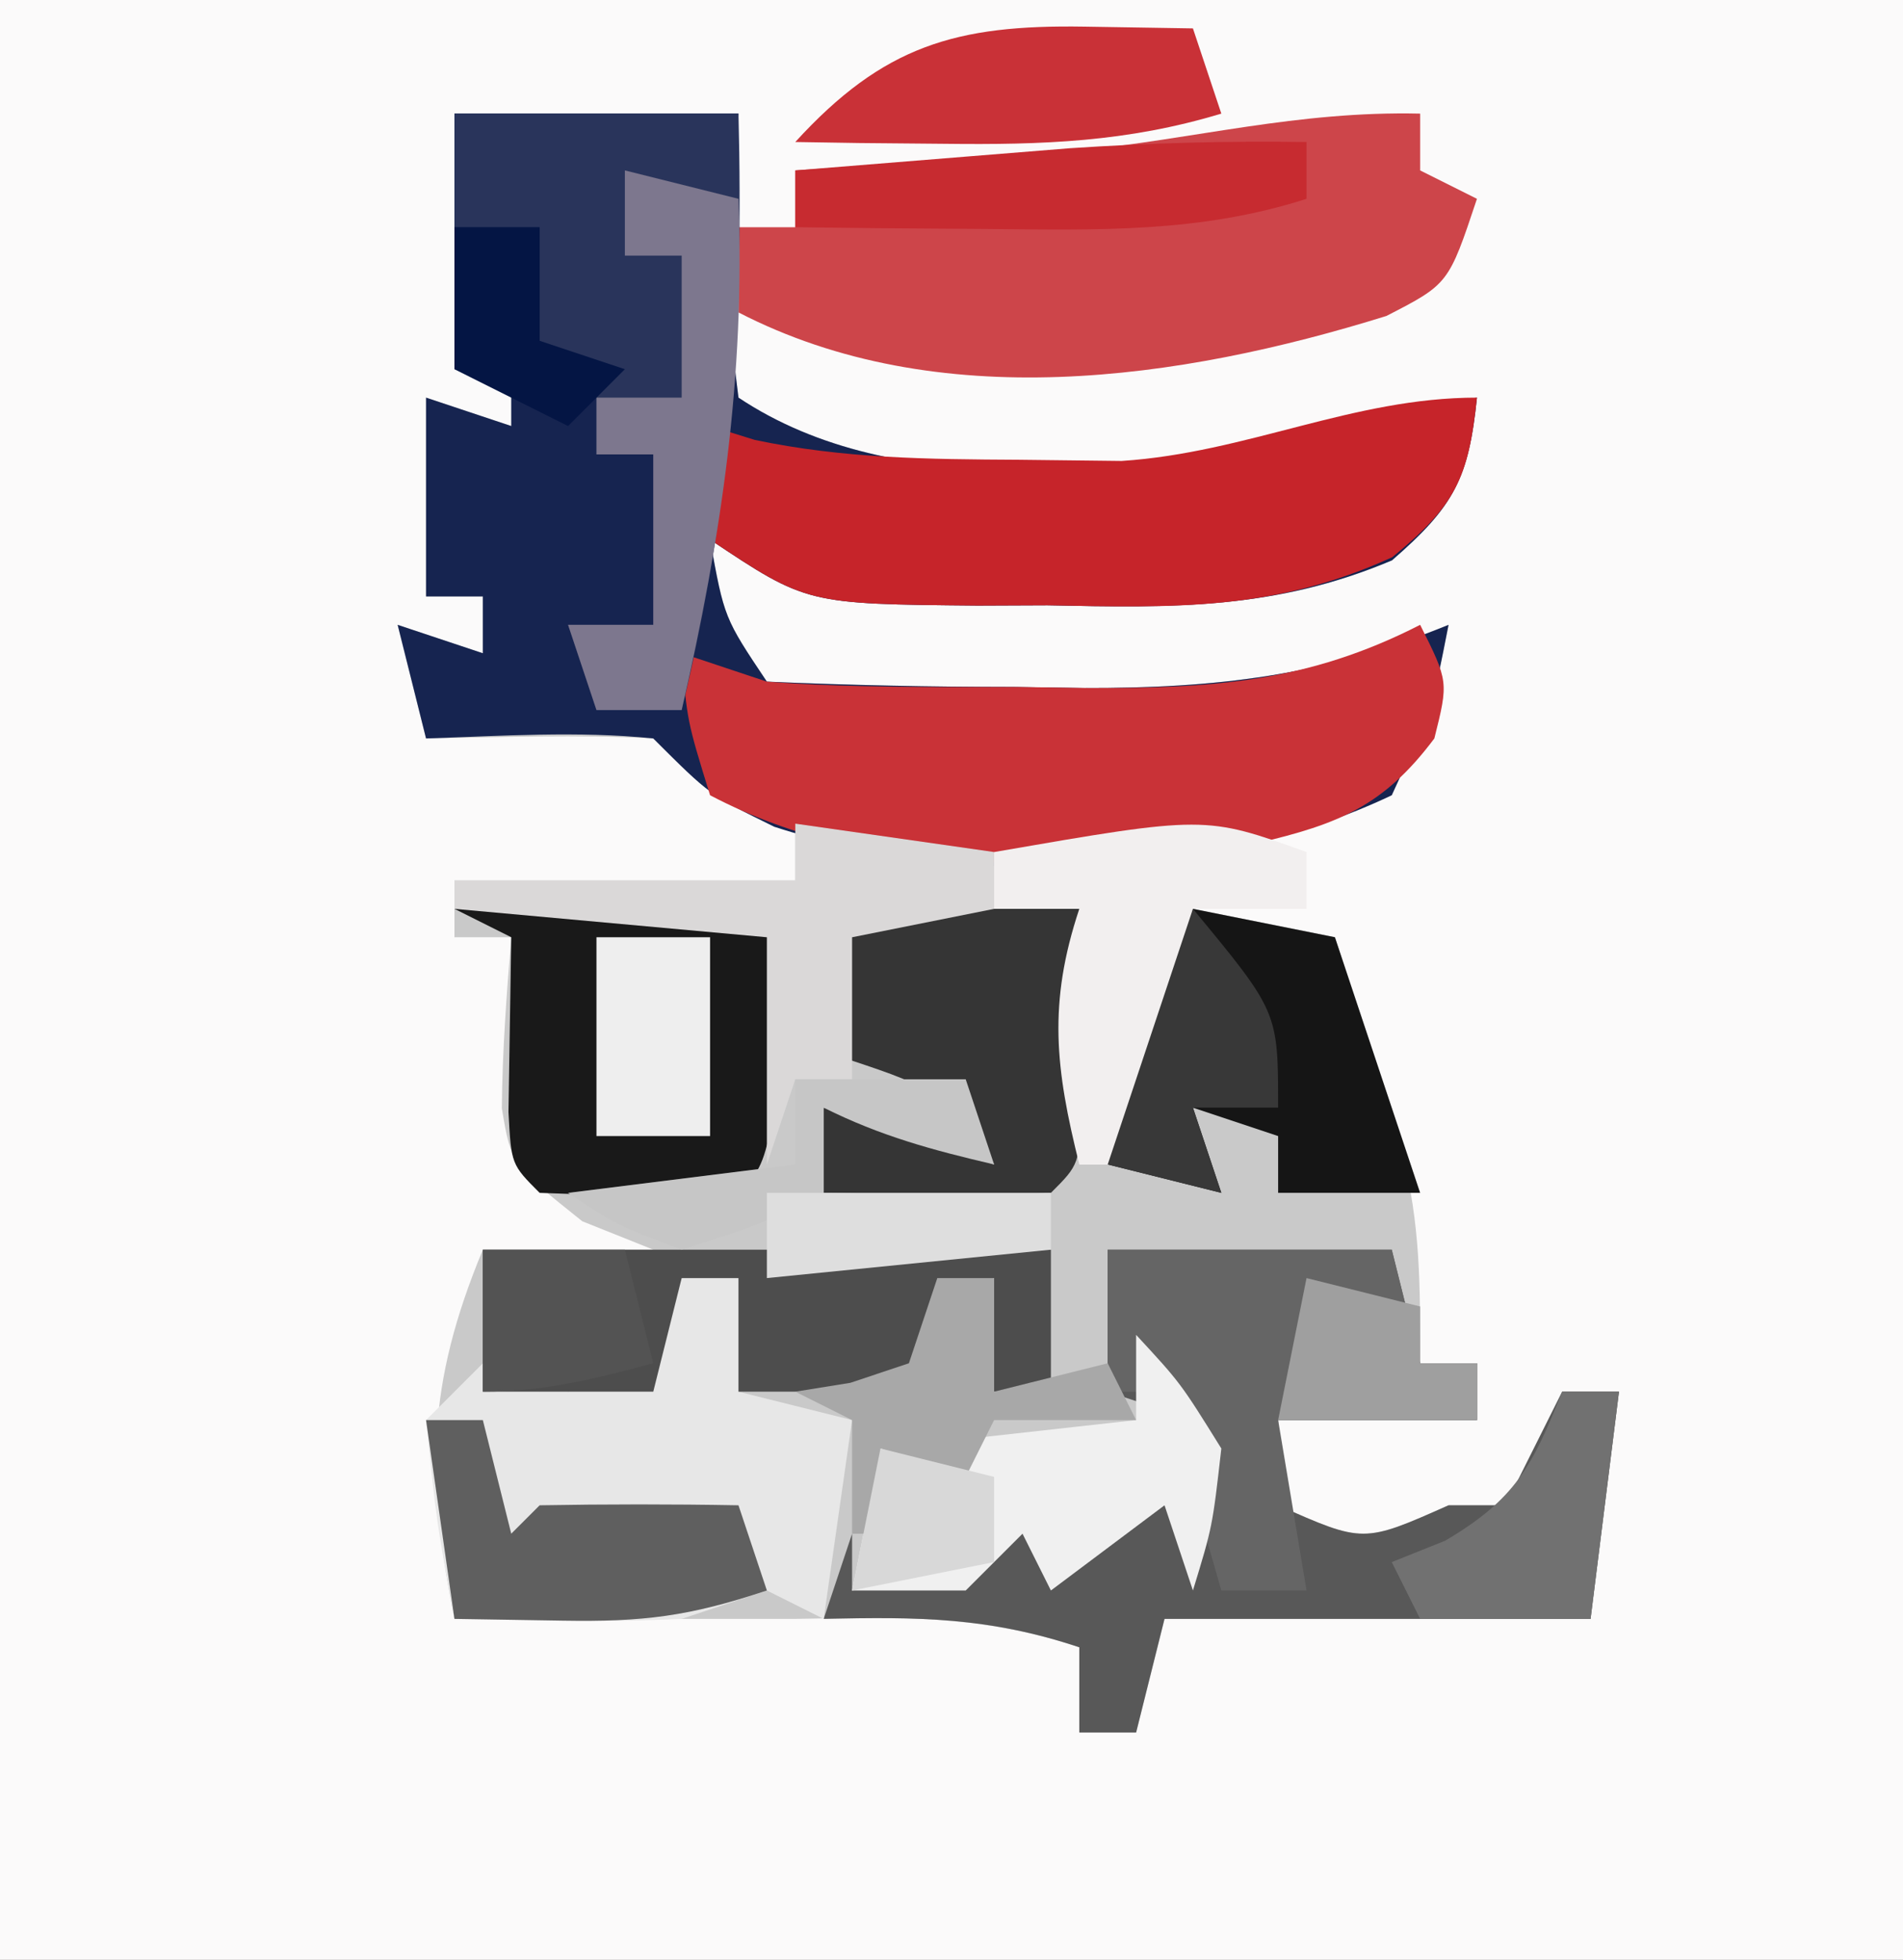 <?xml version="1.0" encoding="UTF-8"?>
<svg version="1.1" xmlns="http://www.w3.org/2000/svg" width="67" height="69">
<rect width="100%" height="100%" fill="#808080" stroke="none"/>
<path d="M0 0 C22.11 0 44.22 0 67 0 C67 22.77 67 45.54 67 69 C44.89 69 22.78 69 0 69 C0 46.23 0 23.46 0 0 Z " fill="#FBFAFA" transform="translate(0,0)"/>
<path d="M0 0 C3.3 0 6.6 0 10 0 C9.902 2.539 9.805 5.078 9.707 7.617 C9.804 8.404 9.9 9.19 10 10 C15.563 13.708 23.48 12.546 29.922 11.547 C31.962 11.092 33.985 10.556 36 10 C35.706 12.845 35.196 13.83 33.008 15.73 C28.89 17.469 25.296 17.401 20.875 17.312 C20.064 17.316 19.253 17.319 18.418 17.322 C12.401 17.268 12.401 17.268 9 15 C9.498 17.756 9.498 17.756 11 20 C13.907 20.128 16.78 20.185 19.688 20.188 C20.893 20.206 20.893 20.206 22.123 20.225 C26.821 20.236 30.582 19.806 35 18 C34.438 20.875 34.438 20.875 33 24 C28.316 26.021 24.055 26.206 19 26 C19 26.66 19 27.32 19 28 C19.99 28 20.98 28 22 28 C22 30.97 22 33.94 22 37 C22.66 37 23.32 37 24 37 C24.66 34.03 25.32 31.06 26 28 C27.65 28.33 29.3 28.66 31 29 C31.505 30.603 32.004 32.207 32.5 33.812 C32.778 34.706 33.057 35.599 33.344 36.52 C34.026 39.098 34 41.351 34 44 C34.66 44 35.32 44 36 44 C36 44.66 36 45.32 36 46 C33.69 46 31.38 46 29 46 C29 46.99 29 47.98 29 49 C32 50.333 32 50.333 35 49 C35.66 49 36.32 49 37 49 C37.66 47.68 38.32 46.36 39 45 C39.66 45 40.32 45 41 45 C40.67 47.64 40.34 50.28 40 53 C35.05 53 30.1 53 25 53 C24.67 54.32 24.34 55.64 24 57 C23.34 57 22.68 57 22 57 C22 56.01 22 55.02 22 54 C18.501 52.834 15.675 52.936 12 53 C8 53 4 53 0 53 C-1.007 47.965 -0.974 44.761 1 40 C2.98 40 4.96 40 7 40 C6.175 39.67 5.35 39.34 4.5 39 C2 37 2 37 1.668 35.02 C1.686 33.01 1.836 31.003 2 29 C1.34 29 0.68 29 0 29 C0 28.34 0 27.68 0 27 C3.96 27 7.92 27 12 27 C12 26.34 12 25.68 12 25 C11.041 24.536 11.041 24.536 10.062 24.062 C8 23 8 23 7 22 C4.329 21.859 1.676 21.958 -1 22 C-1.33 20.68 -1.66 19.36 -2 18 C-1.01 18.33 -0.02 18.66 1 19 C1 18.34 1 17.68 1 17 C0.34 17 -0.32 17 -1 17 C-1 14.69 -1 12.38 -1 10 C-0.01 10.33 0.98 10.66 2 11 C2 10.34 2 9.68 2 9 C1.34 9 0.68 9 0 9 C0 6.03 0 3.06 0 0 Z " fill="#C9C9C9" transform="translate(16,4)"/>
<path d="M0 0 C3.3 0 6.6 0 10 0 C9.902 2.539 9.805 5.078 9.707 7.617 C9.804 8.404 9.9 9.19 10 10 C15.563 13.708 23.48 12.546 29.922 11.547 C31.962 11.092 33.985 10.556 36 10 C35.706 12.845 35.196 13.83 33.008 15.73 C28.89 17.469 25.296 17.401 20.875 17.312 C20.064 17.316 19.253 17.319 18.418 17.322 C12.401 17.268 12.401 17.268 9 15 C9.498 17.756 9.498 17.756 11 20 C13.907 20.128 16.78 20.185 19.688 20.188 C20.893 20.206 20.893 20.206 22.123 20.225 C26.821 20.236 30.582 19.806 35 18 C34.438 20.875 34.438 20.875 33 24 C26.673 27.026 17.89 27.263 11.258 25.109 C9 24 9 24 7 22 C4.312 21.73 1.709 21.913 -1 22 C-1.33 20.68 -1.66 19.36 -2 18 C-1.01 18.33 -0.02 18.66 1 19 C1 18.34 1 17.68 1 17 C0.34 17 -0.32 17 -1 17 C-1 14.69 -1 12.38 -1 10 C-0.01 10.33 0.98 10.66 2 11 C2 10.34 2 9.68 2 9 C1.34 9 0.68 9 0 9 C0 6.03 0 3.06 0 0 Z " fill="#162450" transform="translate(16,4)"/>
<path d="M0 0 C0 0.66 0 1.32 0 2 C0.66 2.33 1.32 2.66 2 3 C1 6 1 6 -1.188 7.125 C-8.481 9.394 -16.984 10.621 -24 7 C-24 6.01 -24 5.02 -24 4 C-23.34 4 -22.68 4 -22 4 C-22 3.34 -22 2.68 -22 2 C-20.645 1.909 -20.645 1.909 -19.262 1.816 C-17.492 1.691 -17.492 1.691 -15.688 1.562 C-14.516 1.481 -13.344 1.4 -12.137 1.316 C-7.892 0.888 -4.344 -0.097 0 0 Z " fill="#CD454A" transform="translate(50,4)"/>
<path d="M0 0 C3.3 0 6.6 0 10 0 C10.33 1.32 10.66 2.64 11 4 C11.66 4 12.32 4 13 4 C13 4.66 13 5.32 13 6 C10.69 6 8.38 6 6 6 C6 6.99 6 7.98 6 9 C9 10.333 9 10.333 12 9 C12.66 9 13.32 9 14 9 C14.66 7.68 15.32 6.36 16 5 C16.66 5 17.32 5 18 5 C17.67 7.64 17.34 10.28 17 13 C12.05 13 7.1 13 2 13 C1.67 14.32 1.34 15.64 1 17 C0.34 17 -0.32 17 -1 17 C-1 16.01 -1 15.02 -1 14 C-4.196 12.935 -6.657 12.926 -10 13 C-9.67 12.01 -9.34 11.02 -9 10 C-9 10.66 -9 11.32 -9 12 C-8.258 11.691 -7.515 11.381 -6.75 11.062 C-3.792 9.92 -1.181 9 2 9 C2.33 8.01 2.66 7.02 3 6 C2.01 5.67 1.02 5.34 0 5 C0 3.35 0 1.7 0 0 Z " fill="#585858" transform="translate(39,44)"/>
<path d="M0 0 C1 2 1 2 0.5 4 C-1.289 6.385 -2.863 7.012 -5.734 7.688 C-12.207 8.58 -19.08 9.113 -25 6 C-25.812 3.375 -25.812 3.375 -26 1 C-25.01 1.33 -24.02 1.66 -23 2 C-20.046 2.224 -17.087 2.185 -14.125 2.188 C-13.322 2.2 -12.519 2.212 -11.691 2.225 C-7.338 2.235 -3.965 2.031 0 0 Z " fill="#C93237" transform="translate(50,22)"/>
<path d="M0 0 C0.66 0 1.32 0 2 0 C2 1.32 2 2.64 2 4 C3.32 4.33 4.64 4.66 6 5 C5.67 7.31 5.34 9.62 5 12 C4.34 11.67 3.68 11.34 3 11 C2.01 11.33 1.02 11.66 0 12 C-1.394 12.067 -2.792 12.085 -4.188 12.062 C-6.075 12.032 -6.075 12.032 -8 12 C-8.625 8.625 -8.625 8.625 -9 5 C-8.34 4.34 -7.68 3.68 -7 3 C-6.34 3.33 -5.68 3.66 -5 4 C-4.67 3.34 -4.34 2.68 -4 2 C-4 2.66 -4 3.32 -4 4 C-3.01 3.67 -2.02 3.34 -1 3 C-0.67 2.01 -0.34 1.02 0 0 Z " fill="#E7E7E7" transform="translate(24,45)"/>
<path d="M0 0 C-0.292 2.823 -0.752 3.797 -2.98 5.617 C-7.106 7.506 -10.646 7.402 -15.125 7.312 C-15.936 7.316 -16.747 7.319 -17.582 7.322 C-23.599 7.268 -23.599 7.268 -27 5 C-27 3.68 -27 2.36 -27 1 C-26.482 1.161 -25.964 1.322 -25.43 1.488 C-22.295 2.148 -19.327 2.17 -16.125 2.188 C-14.334 2.209 -14.334 2.209 -12.508 2.23 C-8.095 1.941 -4.377 0 0 0 Z " fill="#C6242A" transform="translate(52,14)"/>
<path d="M0 0 C3.3 0 6.6 0 10 0 C10.188 7.343 9.734 13.863 8 21 C7.01 21 6.02 21 5 21 C4.67 20.01 4.34 19.02 4 18 C4.99 18 5.98 18 7 18 C7 16.02 7 14.04 7 12 C6.34 12 5.68 12 5 12 C5 11.01 5 10.02 5 9 C4.34 8.67 3.68 8.34 3 8 C3 6.68 3 5.36 3 4 C2.01 4 1.02 4 0 4 C0 2.68 0 1.36 0 0 Z " fill="#29345B" transform="translate(16,4)"/>
<path d="M0 0 C3.96 0 7.92 0 12 0 C11.125 8.875 11.125 8.875 10 10 C6.5 10.125 6.5 10.125 3 10 C2 9 2 9 1.902 7.152 C1.935 5.102 1.967 3.051 2 1 C1.34 0.67 0.68 0.34 0 0 Z " fill="#191919" transform="translate(16,32)"/>
<path d="M0 0 C6.6 0 13.2 0 20 0 C20 1.65 20 3.3 20 5 C19.34 5 18.68 5 18 5 C18 3.68 18 2.36 18 1 C17.01 1.495 17.01 1.495 16 2 C16 2.99 16 3.98 16 5 C13.69 5 11.38 5 9 5 C9 3.68 9 2.36 9 1 C8.34 1 7.68 1 7 1 C6.67 2.32 6.34 3.64 6 5 C4.02 5 2.04 5 0 5 C0 3.35 0 1.7 0 0 Z " fill="#4D4D4D" transform="translate(17,44)"/>
<path d="M0 0 C3.3 0 6.6 0 10 0 C10.33 1.32 10.66 2.64 11 4 C11.66 4 12.32 4 13 4 C13 4.66 13 5.32 13 6 C10.69 6 8.38 6 6 6 C6.33 7.98 6.66 9.96 7 12 C6.01 12 5.02 12 4 12 C3.34 9.69 2.68 7.38 2 5 C1.34 5 0.68 5 0 5 C0 3.35 0 1.7 0 0 Z " fill="#656565" transform="translate(39,44)"/>
<path d="M0 0 C2.64 0 5.28 0 8 0 C8.027 1.479 8.046 2.958 8.062 4.438 C8.074 5.261 8.086 6.085 8.098 6.934 C8 9 8 9 7 10 C4.329 10.141 1.676 10.042 -1 10 C-1 9.01 -1 8.02 -1 7 C0.98 7.66 2.96 8.32 5 9 C3.608 6.216 1.844 6.021 -1 5 C-0.67 3.35 -0.34 1.7 0 0 Z " fill="#353535" transform="translate(30,32)"/>
<path d="M0 0 C1.65 0.33 3.3 0.66 5 1 C5.99 3.97 6.98 6.94 8 10 C6.35 10 4.7 10 3 10 C3 9.34 3 8.68 3 8 C2.01 7.67 1.02 7.34 0 7 C0.33 7.99 0.66 8.98 1 10 C-0.32 9.67 -1.64 9.34 -3 9 C-2.01 6.03 -1.02 3.06 0 0 Z " fill="#151515" transform="translate(42,32)"/>
<path d="M0 0 C1.562 1.688 1.562 1.688 3 4 C2.688 6.75 2.688 6.75 2 9 C1.67 8.01 1.34 7.02 1 6 C-0.32 6.99 -1.64 7.98 -3 9 C-3.33 8.34 -3.66 7.68 -4 7 C-4.66 7.66 -5.32 8.32 -6 9 C-7.32 9 -8.64 9 -10 9 C-9.67 7.35 -9.34 5.7 -9 4 C-4.545 3.505 -4.545 3.505 0 3 C0 2.01 0 1.02 0 0 Z " fill="#F0F0F0" transform="translate(40,47)"/>
<path d="M0 0 C0 0.66 0 1.32 0 2 C-1.32 2 -2.64 2 -4 2 C-4.66 4.97 -5.32 7.94 -6 11 C-6.66 11 -7.32 11 -8 11 C-8.845 7.622 -9.108 5.325 -8 2 C-8.99 2 -9.98 2 -11 2 C-11 1.34 -11 0.68 -11 0 C-3.571 -1.286 -3.571 -1.286 0 0 Z " fill="#F2EFEF" transform="translate(46,30)"/>
<path d="M0 0 C1.32 0.33 2.64 0.66 4 1 C4.233 7.283 3.405 12.88 2 19 C1.01 19 0.02 19 -1 19 C-1.33 18.01 -1.66 17.02 -2 16 C-1.01 16 -0.02 16 1 16 C1 14.02 1 12.04 1 10 C0.34 10 -0.32 10 -1 10 C-1 9.34 -1 8.68 -1 8 C-0.01 8 0.98 8 2 8 C2 6.35 2 4.7 2 3 C1.34 3 0.68 3 0 3 C0 2.01 0 1.02 0 0 Z " fill="#7D778E" transform="translate(22,6)"/>
<path d="M0 0 C1.887 0.031 1.887 0.031 3.812 0.062 C4.143 1.052 4.473 2.042 4.812 3.062 C1.502 4.064 -1.488 4.166 -4.938 4.125 C-5.922 4.116 -6.907 4.107 -7.922 4.098 C-8.67 4.086 -9.417 4.074 -10.188 4.062 C-7.088 0.668 -4.53 -0.074 0 0 Z " fill="#C93137" transform="translate(38.188,0.938)"/>
<path d="M0 0 C2.31 0.33 4.62 0.66 7 1 C7 1.66 7 2.32 7 3 C5.35 3.33 3.7 3.66 2 4 C2 5.65 2 7.3 2 9 C1.34 9 0.68 9 0 9 C-0.33 9.99 -0.66 10.98 -1 12 C-1 9.36 -1 6.72 -1 4 C-4.63 3.67 -8.26 3.34 -12 3 C-12 2.67 -12 2.34 -12 2 C-8.04 2 -4.08 2 0 2 C0 1.34 0 0.68 0 0 Z " fill="#DAD8D8" transform="translate(28,29)"/>
<path d="M0 0 C0.66 0 1.32 0 2 0 C2.33 1.32 2.66 2.64 3 4 C3.33 3.67 3.66 3.34 4 3 C6.333 2.959 8.667 2.958 11 3 C11.33 3.99 11.66 4.98 12 6 C9.249 6.917 7.641 7.109 4.812 7.062 C2.925 7.032 2.925 7.032 1 7 C0.67 4.69 0.34 2.38 0 0 Z " fill="#5F5F5F" transform="translate(15,50)"/>
<path d="M0 0 C0 0.66 0 1.32 0 2 C-3.754 3.204 -7.332 3.099 -11.25 3.062 C-12.513 3.053 -13.777 3.044 -15.078 3.035 C-16.042 3.024 -17.007 3.012 -18 3 C-18 2.34 -18 1.68 -18 1 C-15.938 0.831 -13.875 0.665 -11.812 0.5 C-10.09 0.361 -10.09 0.361 -8.332 0.219 C-5.539 0.035 -2.797 -0.042 0 0 Z " fill="#C72B30" transform="translate(46,5)"/>
<path d="M0 0 C0.66 0 1.32 0 2 0 C2 1.32 2 2.64 2 4 C3.32 3.67 4.64 3.34 6 3 C6.33 3.66 6.66 4.32 7 5 C5.35 5 3.7 5 2 5 C1.67 5.66 1.34 6.32 1 7 C0.01 6.67 -0.98 6.34 -2 6 C-1.67 6.99 -1.34 7.98 -1 9 C-1.66 9 -2.32 9 -3 9 C-3 7.68 -3 6.36 -3 5 C-3.66 4.67 -4.32 4.34 -5 4 C-4.041 3.845 -4.041 3.845 -3.062 3.688 C-2.382 3.461 -1.701 3.234 -1 3 C-0.67 2.01 -0.34 1.02 0 0 Z " fill="#A8A8A8" transform="translate(33,45)"/>
<path d="M0 0 C1.32 0 2.64 0 4 0 C4 2.31 4 4.62 4 7 C2.68 7 1.36 7 0 7 C0 4.69 0 2.38 0 0 Z " fill="#EEEEEE" transform="translate(21,33)"/>
<path d="M0 0 C3 3.625 3 3.625 3 7 C2.01 7 1.02 7 0 7 C0.33 7.99 0.66 8.98 1 10 C-0.32 9.67 -1.64 9.34 -3 9 C-2.01 6.03 -1.02 3.06 0 0 Z " fill="#383838" transform="translate(42,32)"/>
<path d="M0 0 C0.66 0 1.32 0 2 0 C1.67 2.64 1.34 5.28 1 8 C-0.98 8 -2.96 8 -5 8 C-5.33 7.34 -5.66 6.68 -6 6 C-5.381 5.753 -4.763 5.505 -4.125 5.25 C-1.649 3.794 -1.049 2.622 0 0 Z " fill="#717171" transform="translate(55,49)"/>
<path d="M0 0 C1.98 0 3.96 0 6 0 C6.33 0.99 6.66 1.98 7 3 C4.831 2.494 3 2 1 1 C1 1.99 1 2.98 1 4 C-1.25 5.125 -1.25 5.125 -4 6 C-6.312 5.125 -6.312 5.125 -8 4 C-5.36 3.67 -2.72 3.34 0 3 C0 2.01 0 1.02 0 0 Z " fill="#C6C6C6" transform="translate(28,38)"/>
<path d="M0 0 C1.65 0 3.3 0 5 0 C5.33 1.32 5.66 2.64 6 4 C3.924 4.553 2.156 5 0 5 C0 3.35 0 1.7 0 0 Z " fill="#535353" transform="translate(17,44)"/>
<path d="M0 0 C1.98 0.495 1.98 0.495 4 1 C4 1.66 4 2.32 4 3 C4.66 3 5.32 3 6 3 C6 3.66 6 4.32 6 5 C3.69 5 1.38 5 -1 5 C-0.67 3.35 -0.34 1.7 0 0 Z " fill="#9F9F9F" transform="translate(46,45)"/>
<path d="M0 0 C3.3 0 6.6 0 10 0 C10 0.66 10 1.32 10 2 C6.7 2.33 3.4 2.66 0 3 C0 2.01 0 1.02 0 0 Z " fill="#DEDEDE" transform="translate(27,42)"/>
<path d="M0 0 C0.99 0 1.98 0 3 0 C3 1.32 3 2.64 3 4 C3.99 4.33 4.98 4.66 6 5 C5.34 5.66 4.68 6.32 4 7 C2.68 6.34 1.36 5.68 0 5 C0 3.35 0 1.7 0 0 Z " fill="#041544" transform="translate(16,8)"/>
<path d="M0 0 C1.98 0.495 1.98 0.495 4 1 C4 1.99 4 2.98 4 4 C2.35 4.33 0.7 4.66 -1 5 C-0.67 3.35 -0.34 1.7 0 0 Z " fill="#D8D8D8" transform="translate(31,51)"/>
</svg>

